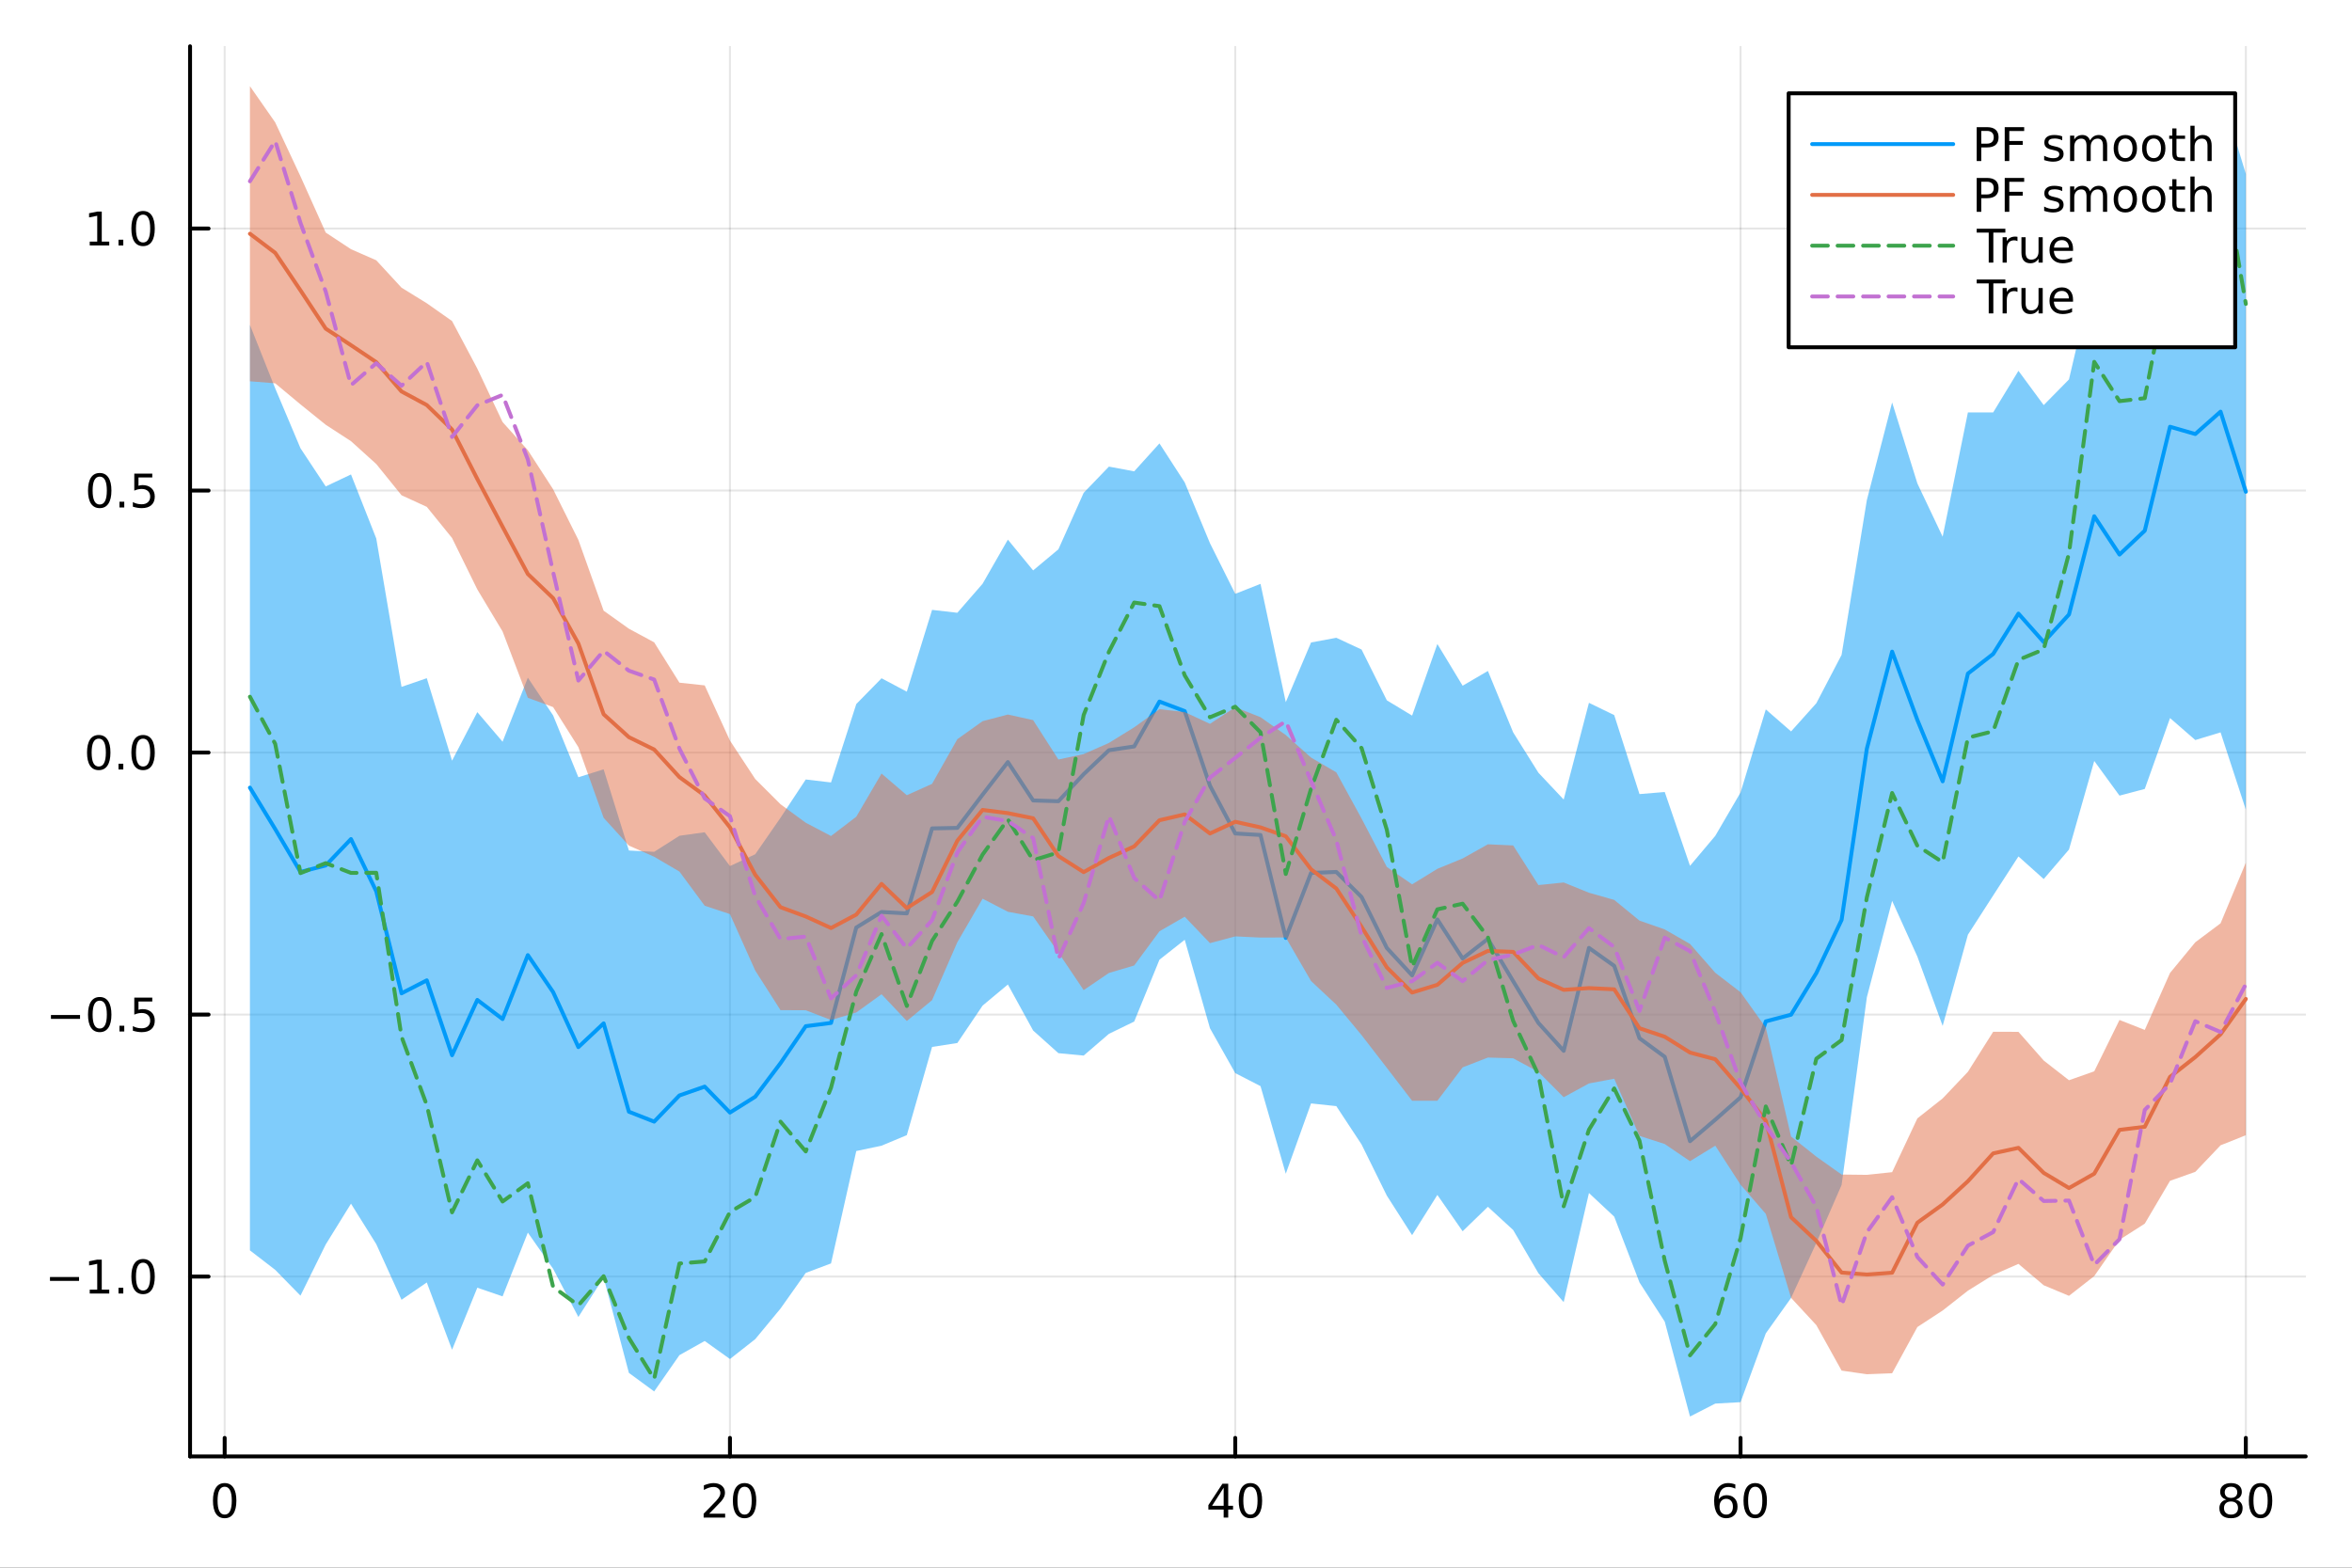 <?xml version="1.0" encoding="utf-8"?>
<svg xmlns="http://www.w3.org/2000/svg" xmlns:xlink="http://www.w3.org/1999/xlink" width="600" height="400" viewBox="0 0 2400 1600">
<rect x="0" y="0" width="2400" height="1600" fill="#333333" stroke="none"/>
<defs>
  <clipPath id="clip590">
    <rect x="0" y="0" width="2400" height="1600"/>
  </clipPath>
</defs>
<path clip-path="url(#clip590)" d="M0 1600 L2400 1600 L2400 0 L0 0  Z" fill="#ffffff" fill-rule="evenodd" fill-opacity="1"/>
<defs>
  <clipPath id="clip591">
    <rect x="480" y="0" width="1681" height="1600"/>
  </clipPath>
</defs>
<path clip-path="url(#clip590)" d="M193.936 1486.45 L2352.76 1486.45 L2352.76 47.244 L193.936 47.244  Z" fill="#ffffff" fill-rule="evenodd" fill-opacity="1"/>
<defs>
  <clipPath id="clip592">
    <rect x="193" y="47" width="2160" height="1440"/>
  </clipPath>
</defs>
<polyline clip-path="url(#clip592)" style="stroke:#000000; stroke-linecap:round; stroke-linejoin:round; stroke-width:2; stroke-opacity:0.1; fill:none" points="229.255,1486.45 229.255,47.244 "/>
<polyline clip-path="url(#clip592)" style="stroke:#000000; stroke-linecap:round; stroke-linejoin:round; stroke-width:2; stroke-opacity:0.1; fill:none" points="744.855,1486.45 744.855,47.244 "/>
<polyline clip-path="url(#clip592)" style="stroke:#000000; stroke-linecap:round; stroke-linejoin:round; stroke-width:2; stroke-opacity:0.1; fill:none" points="1260.46,1486.45 1260.46,47.244 "/>
<polyline clip-path="url(#clip592)" style="stroke:#000000; stroke-linecap:round; stroke-linejoin:round; stroke-width:2; stroke-opacity:0.1; fill:none" points="1776.06,1486.45 1776.06,47.244 "/>
<polyline clip-path="url(#clip592)" style="stroke:#000000; stroke-linecap:round; stroke-linejoin:round; stroke-width:2; stroke-opacity:0.1; fill:none" points="2291.66,1486.45 2291.66,47.244 "/>
<polyline clip-path="url(#clip592)" style="stroke:#000000; stroke-linecap:round; stroke-linejoin:round; stroke-width:2; stroke-opacity:0.1; fill:none" points="193.936,1302.89 2352.76,1302.89 "/>
<polyline clip-path="url(#clip592)" style="stroke:#000000; stroke-linecap:round; stroke-linejoin:round; stroke-width:2; stroke-opacity:0.1; fill:none" points="193.936,1035.48 2352.76,1035.48 "/>
<polyline clip-path="url(#clip592)" style="stroke:#000000; stroke-linecap:round; stroke-linejoin:round; stroke-width:2; stroke-opacity:0.1; fill:none" points="193.936,768.068 2352.76,768.068 "/>
<polyline clip-path="url(#clip592)" style="stroke:#000000; stroke-linecap:round; stroke-linejoin:round; stroke-width:2; stroke-opacity:0.1; fill:none" points="193.936,500.657 2352.76,500.657 "/>
<polyline clip-path="url(#clip592)" style="stroke:#000000; stroke-linecap:round; stroke-linejoin:round; stroke-width:2; stroke-opacity:0.1; fill:none" points="193.936,233.246 2352.76,233.246 "/>
<polyline clip-path="url(#clip590)" style="stroke:#000000; stroke-linecap:round; stroke-linejoin:round; stroke-width:4; stroke-opacity:1; fill:none" points="193.936,1486.45 2352.76,1486.45 "/>
<polyline clip-path="url(#clip590)" style="stroke:#000000; stroke-linecap:round; stroke-linejoin:round; stroke-width:4; stroke-opacity:1; fill:none" points="229.255,1486.45 229.255,1467.55 "/>
<polyline clip-path="url(#clip590)" style="stroke:#000000; stroke-linecap:round; stroke-linejoin:round; stroke-width:4; stroke-opacity:1; fill:none" points="744.855,1486.45 744.855,1467.55 "/>
<polyline clip-path="url(#clip590)" style="stroke:#000000; stroke-linecap:round; stroke-linejoin:round; stroke-width:4; stroke-opacity:1; fill:none" points="1260.46,1486.45 1260.46,1467.55 "/>
<polyline clip-path="url(#clip590)" style="stroke:#000000; stroke-linecap:round; stroke-linejoin:round; stroke-width:4; stroke-opacity:1; fill:none" points="1776.06,1486.45 1776.06,1467.55 "/>
<polyline clip-path="url(#clip590)" style="stroke:#000000; stroke-linecap:round; stroke-linejoin:round; stroke-width:4; stroke-opacity:1; fill:none" points="2291.66,1486.45 2291.66,1467.55 "/>
<path clip-path="url(#clip590)" d="M229.255 1517.37 Q225.644 1517.37 223.815 1520.93 Q222.009 1524.47 222.009 1531.6 Q222.009 1538.71 223.815 1542.27 Q225.644 1545.82 229.255 1545.82 Q232.889 1545.82 234.694 1542.27 Q236.523 1538.71 236.523 1531.6 Q236.523 1524.47 234.694 1520.93 Q232.889 1517.37 229.255 1517.37 M229.255 1513.66 Q235.065 1513.66 238.12 1518.27 Q241.199 1522.85 241.199 1531.6 Q241.199 1540.33 238.12 1544.94 Q235.065 1549.52 229.255 1549.52 Q223.444 1549.52 220.366 1544.94 Q217.31 1540.33 217.31 1531.6 Q217.31 1522.85 220.366 1518.27 Q223.444 1513.66 229.255 1513.66 Z" fill="#000000" fill-rule="nonzero" fill-opacity="1" /><path clip-path="url(#clip590)" d="M723.629 1544.91 L739.948 1544.91 L739.948 1548.85 L718.004 1548.85 L718.004 1544.91 Q720.666 1542.16 725.249 1537.53 Q729.855 1532.88 731.036 1531.53 Q733.281 1529.01 734.161 1527.27 Q735.064 1525.51 735.064 1523.82 Q735.064 1521.07 733.119 1519.33 Q731.198 1517.6 728.096 1517.6 Q725.897 1517.6 723.443 1518.36 Q721.013 1519.13 718.235 1520.68 L718.235 1515.95 Q721.059 1514.82 723.513 1514.24 Q725.967 1513.66 728.004 1513.66 Q733.374 1513.66 736.568 1516.35 Q739.763 1519.03 739.763 1523.52 Q739.763 1525.65 738.953 1527.57 Q738.166 1529.47 736.059 1532.07 Q735.48 1532.74 732.379 1535.95 Q729.277 1539.15 723.629 1544.91 Z" fill="#000000" fill-rule="nonzero" fill-opacity="1" /><path clip-path="url(#clip590)" d="M759.763 1517.37 Q756.152 1517.37 754.323 1520.93 Q752.517 1524.47 752.517 1531.6 Q752.517 1538.71 754.323 1542.27 Q756.152 1545.82 759.763 1545.82 Q763.397 1545.82 765.202 1542.27 Q767.031 1538.71 767.031 1531.6 Q767.031 1524.47 765.202 1520.93 Q763.397 1517.37 759.763 1517.37 M759.763 1513.66 Q765.573 1513.66 768.628 1518.27 Q771.707 1522.85 771.707 1531.6 Q771.707 1540.33 768.628 1544.94 Q765.573 1549.52 759.763 1549.52 Q753.952 1549.52 750.874 1544.94 Q747.818 1540.33 747.818 1531.6 Q747.818 1522.85 750.874 1518.27 Q753.952 1513.66 759.763 1513.66 Z" fill="#000000" fill-rule="nonzero" fill-opacity="1" /><path clip-path="url(#clip590)" d="M1248.63 1518.36 L1236.82 1536.81 L1248.63 1536.81 L1248.63 1518.36 M1247.4 1514.29 L1253.28 1514.29 L1253.28 1536.81 L1258.21 1536.81 L1258.21 1540.7 L1253.28 1540.7 L1253.28 1548.85 L1248.63 1548.85 L1248.63 1540.7 L1233.03 1540.7 L1233.03 1536.19 L1247.4 1514.29 Z" fill="#000000" fill-rule="nonzero" fill-opacity="1" /><path clip-path="url(#clip590)" d="M1275.94 1517.37 Q1272.33 1517.37 1270.5 1520.93 Q1268.7 1524.47 1268.7 1531.6 Q1268.7 1538.71 1270.5 1542.27 Q1272.33 1545.82 1275.94 1545.82 Q1279.58 1545.82 1281.38 1542.27 Q1283.21 1538.71 1283.21 1531.6 Q1283.21 1524.47 1281.38 1520.93 Q1279.58 1517.37 1275.94 1517.37 M1275.94 1513.66 Q1281.75 1513.66 1284.81 1518.27 Q1287.89 1522.85 1287.89 1531.6 Q1287.89 1540.33 1284.81 1544.94 Q1281.75 1549.52 1275.94 1549.52 Q1270.13 1549.52 1267.05 1544.94 Q1264 1540.33 1264 1531.6 Q1264 1522.85 1267.05 1518.27 Q1270.13 1513.66 1275.94 1513.66 Z" fill="#000000" fill-rule="nonzero" fill-opacity="1" /><path clip-path="url(#clip590)" d="M1761.46 1529.7 Q1758.31 1529.7 1756.46 1531.86 Q1754.63 1534.01 1754.63 1537.76 Q1754.63 1541.49 1756.46 1543.66 Q1758.31 1545.82 1761.46 1545.82 Q1764.61 1545.82 1766.44 1543.66 Q1768.29 1541.49 1768.29 1537.76 Q1768.29 1534.01 1766.44 1531.86 Q1764.61 1529.7 1761.46 1529.7 M1770.74 1515.05 L1770.74 1519.31 Q1768.98 1518.48 1767.18 1518.04 Q1765.4 1517.6 1763.64 1517.6 Q1759.01 1517.6 1756.55 1520.72 Q1754.12 1523.85 1753.78 1530.17 Q1755.14 1528.15 1757.2 1527.09 Q1759.26 1526 1761.74 1526 Q1766.95 1526 1769.96 1529.17 Q1772.99 1532.32 1772.99 1537.76 Q1772.99 1543.08 1769.84 1546.3 Q1766.69 1549.52 1761.46 1549.52 Q1755.47 1549.52 1752.3 1544.94 Q1749.12 1540.33 1749.12 1531.6 Q1749.12 1523.41 1753.01 1518.55 Q1756.9 1513.66 1763.45 1513.66 Q1765.21 1513.66 1766.99 1514.01 Q1768.8 1514.36 1770.74 1515.05 Z" fill="#000000" fill-rule="nonzero" fill-opacity="1" /><path clip-path="url(#clip590)" d="M1791.04 1517.37 Q1787.43 1517.37 1785.61 1520.93 Q1783.8 1524.47 1783.8 1531.6 Q1783.8 1538.71 1785.61 1542.27 Q1787.43 1545.82 1791.04 1545.82 Q1794.68 1545.82 1796.48 1542.27 Q1798.31 1538.71 1798.31 1531.6 Q1798.31 1524.47 1796.48 1520.93 Q1794.68 1517.37 1791.04 1517.37 M1791.04 1513.66 Q1796.86 1513.66 1799.91 1518.27 Q1802.99 1522.85 1802.99 1531.6 Q1802.99 1540.33 1799.91 1544.94 Q1796.86 1549.52 1791.04 1549.52 Q1785.23 1549.52 1782.16 1544.94 Q1779.1 1540.33 1779.1 1531.6 Q1779.1 1522.85 1782.16 1518.27 Q1785.23 1513.66 1791.04 1513.66 Z" fill="#000000" fill-rule="nonzero" fill-opacity="1" /><path clip-path="url(#clip590)" d="M2276.53 1532.44 Q2273.2 1532.44 2271.28 1534.22 Q2269.38 1536 2269.38 1539.13 Q2269.38 1542.25 2271.28 1544.03 Q2273.2 1545.82 2276.53 1545.82 Q2279.86 1545.82 2281.78 1544.03 Q2283.71 1542.23 2283.71 1539.13 Q2283.71 1536 2281.78 1534.22 Q2279.89 1532.44 2276.53 1532.44 M2271.85 1530.45 Q2268.84 1529.7 2267.16 1527.64 Q2265.49 1525.58 2265.49 1522.62 Q2265.49 1518.48 2268.43 1516.07 Q2271.39 1513.66 2276.53 1513.66 Q2281.69 1513.66 2284.63 1516.07 Q2287.57 1518.48 2287.57 1522.62 Q2287.57 1525.58 2285.88 1527.64 Q2284.22 1529.7 2281.23 1530.45 Q2284.61 1531.23 2286.48 1533.52 Q2288.38 1535.82 2288.38 1539.13 Q2288.38 1544.15 2285.3 1546.83 Q2282.25 1549.52 2276.53 1549.52 Q2270.81 1549.52 2267.73 1546.83 Q2264.68 1544.15 2264.68 1539.13 Q2264.68 1535.82 2266.58 1533.52 Q2268.47 1531.23 2271.85 1530.45 M2270.14 1523.06 Q2270.14 1525.75 2271.81 1527.25 Q2273.5 1528.76 2276.53 1528.76 Q2279.54 1528.76 2281.23 1527.25 Q2282.94 1525.75 2282.94 1523.06 Q2282.94 1520.38 2281.23 1518.87 Q2279.54 1517.37 2276.53 1517.37 Q2273.5 1517.37 2271.81 1518.87 Q2270.14 1520.38 2270.14 1523.06 Z" fill="#000000" fill-rule="nonzero" fill-opacity="1" /><path clip-path="url(#clip590)" d="M2306.69 1517.37 Q2303.08 1517.37 2301.25 1520.93 Q2299.45 1524.47 2299.45 1531.6 Q2299.45 1538.71 2301.25 1542.27 Q2303.08 1545.82 2306.69 1545.82 Q2310.33 1545.82 2312.13 1542.27 Q2313.96 1538.71 2313.96 1531.6 Q2313.96 1524.47 2312.13 1520.93 Q2310.33 1517.37 2306.69 1517.37 M2306.69 1513.66 Q2312.5 1513.66 2315.56 1518.27 Q2318.64 1522.85 2318.64 1531.6 Q2318.64 1540.33 2315.56 1544.94 Q2312.5 1549.52 2306.69 1549.52 Q2300.88 1549.52 2297.8 1544.94 Q2294.75 1540.33 2294.75 1531.6 Q2294.75 1522.85 2297.8 1518.27 Q2300.88 1513.66 2306.69 1513.66 Z" fill="#000000" fill-rule="nonzero" fill-opacity="1" /><polyline clip-path="url(#clip590)" style="stroke:#000000; stroke-linecap:round; stroke-linejoin:round; stroke-width:4; stroke-opacity:1; fill:none" points="193.936,1486.45 193.936,47.244 "/>
<polyline clip-path="url(#clip590)" style="stroke:#000000; stroke-linecap:round; stroke-linejoin:round; stroke-width:4; stroke-opacity:1; fill:none" points="193.936,1302.89 212.834,1302.89 "/>
<polyline clip-path="url(#clip590)" style="stroke:#000000; stroke-linecap:round; stroke-linejoin:round; stroke-width:4; stroke-opacity:1; fill:none" points="193.936,1035.48 212.834,1035.48 "/>
<polyline clip-path="url(#clip590)" style="stroke:#000000; stroke-linecap:round; stroke-linejoin:round; stroke-width:4; stroke-opacity:1; fill:none" points="193.936,768.068 212.834,768.068 "/>
<polyline clip-path="url(#clip590)" style="stroke:#000000; stroke-linecap:round; stroke-linejoin:round; stroke-width:4; stroke-opacity:1; fill:none" points="193.936,500.657 212.834,500.657 "/>
<polyline clip-path="url(#clip590)" style="stroke:#000000; stroke-linecap:round; stroke-linejoin:round; stroke-width:4; stroke-opacity:1; fill:none" points="193.936,233.246 212.834,233.246 "/>
<path clip-path="url(#clip590)" d="M50.992 1303.34 L80.668 1303.34 L80.668 1307.28 L50.992 1307.28 L50.992 1303.34 Z" fill="#000000" fill-rule="nonzero" fill-opacity="1" /><path clip-path="url(#clip590)" d="M91.571 1316.23 L99.21 1316.23 L99.21 1289.87 L90.899 1291.54 L90.899 1287.28 L99.163 1285.61 L103.839 1285.61 L103.839 1316.23 L111.478 1316.23 L111.478 1320.17 L91.571 1320.17 L91.571 1316.23 Z" fill="#000000" fill-rule="nonzero" fill-opacity="1" /><path clip-path="url(#clip590)" d="M120.922 1314.29 L125.807 1314.29 L125.807 1320.17 L120.922 1320.17 L120.922 1314.29 Z" fill="#000000" fill-rule="nonzero" fill-opacity="1" /><path clip-path="url(#clip590)" d="M145.992 1288.69 Q142.381 1288.69 140.552 1292.25 Q138.746 1295.79 138.746 1302.92 Q138.746 1310.03 140.552 1313.6 Q142.381 1317.14 145.992 1317.14 Q149.626 1317.14 151.431 1313.6 Q153.26 1310.03 153.26 1302.92 Q153.26 1295.79 151.431 1292.25 Q149.626 1288.69 145.992 1288.69 M145.992 1284.98 Q151.802 1284.98 154.857 1289.59 Q157.936 1294.17 157.936 1302.92 Q157.936 1311.65 154.857 1316.26 Q151.802 1320.84 145.992 1320.84 Q140.181 1320.84 137.103 1316.26 Q134.047 1311.65 134.047 1302.92 Q134.047 1294.17 137.103 1289.59 Q140.181 1284.98 145.992 1284.98 Z" fill="#000000" fill-rule="nonzero" fill-opacity="1" /><path clip-path="url(#clip590)" d="M51.987 1035.93 L81.663 1035.93 L81.663 1039.87 L51.987 1039.87 L51.987 1035.93 Z" fill="#000000" fill-rule="nonzero" fill-opacity="1" /><path clip-path="url(#clip590)" d="M101.756 1021.28 Q98.145 1021.28 96.316 1024.84 Q94.51 1028.38 94.51 1035.51 Q94.51 1042.62 96.316 1046.18 Q98.145 1049.73 101.756 1049.73 Q105.39 1049.73 107.196 1046.18 Q109.024 1042.62 109.024 1035.51 Q109.024 1028.38 107.196 1024.84 Q105.39 1021.28 101.756 1021.28 M101.756 1017.57 Q107.566 1017.57 110.621 1022.18 Q113.7 1026.76 113.7 1035.51 Q113.7 1044.24 110.621 1048.85 Q107.566 1053.43 101.756 1053.43 Q95.946 1053.43 92.867 1048.85 Q89.811 1044.24 89.811 1035.51 Q89.811 1026.76 92.867 1022.18 Q95.946 1017.57 101.756 1017.57 Z" fill="#000000" fill-rule="nonzero" fill-opacity="1" /><path clip-path="url(#clip590)" d="M121.918 1046.88 L126.802 1046.88 L126.802 1052.76 L121.918 1052.76 L121.918 1046.88 Z" fill="#000000" fill-rule="nonzero" fill-opacity="1" /><path clip-path="url(#clip590)" d="M137.033 1018.2 L155.39 1018.2 L155.39 1022.13 L141.316 1022.13 L141.316 1030.61 Q142.334 1030.26 143.353 1030.1 Q144.371 1029.91 145.39 1029.91 Q151.177 1029.91 154.556 1033.08 Q157.936 1036.25 157.936 1041.67 Q157.936 1047.25 154.464 1050.35 Q150.992 1053.43 144.672 1053.43 Q142.496 1053.43 140.228 1053.06 Q137.982 1052.69 135.575 1051.95 L135.575 1047.25 Q137.658 1048.38 139.881 1048.94 Q142.103 1049.49 144.58 1049.49 Q148.584 1049.49 150.922 1047.39 Q153.26 1045.28 153.26 1041.67 Q153.26 1038.06 150.922 1035.95 Q148.584 1033.85 144.58 1033.85 Q142.705 1033.85 140.83 1034.26 Q138.978 1034.68 137.033 1035.56 L137.033 1018.2 Z" fill="#000000" fill-rule="nonzero" fill-opacity="1" /><path clip-path="url(#clip590)" d="M100.76 753.867 Q97.149 753.867 95.321 757.431 Q93.515 760.973 93.515 768.103 Q93.515 775.209 95.321 778.774 Q97.149 782.315 100.76 782.315 Q104.395 782.315 106.2 778.774 Q108.029 775.209 108.029 768.103 Q108.029 760.973 106.2 757.431 Q104.395 753.867 100.76 753.867 M100.76 750.163 Q106.571 750.163 109.626 754.769 Q112.705 759.353 112.705 768.103 Q112.705 776.829 109.626 781.436 Q106.571 786.019 100.76 786.019 Q94.95 786.019 91.871 781.436 Q88.816 776.829 88.816 768.103 Q88.816 759.353 91.871 754.769 Q94.95 750.163 100.76 750.163 Z" fill="#000000" fill-rule="nonzero" fill-opacity="1" /><path clip-path="url(#clip590)" d="M120.922 779.468 L125.807 779.468 L125.807 785.348 L120.922 785.348 L120.922 779.468 Z" fill="#000000" fill-rule="nonzero" fill-opacity="1" /><path clip-path="url(#clip590)" d="M145.992 753.867 Q142.381 753.867 140.552 757.431 Q138.746 760.973 138.746 768.103 Q138.746 775.209 140.552 778.774 Q142.381 782.315 145.992 782.315 Q149.626 782.315 151.431 778.774 Q153.26 775.209 153.26 768.103 Q153.26 760.973 151.431 757.431 Q149.626 753.867 145.992 753.867 M145.992 750.163 Q151.802 750.163 154.857 754.769 Q157.936 759.353 157.936 768.103 Q157.936 776.829 154.857 781.436 Q151.802 786.019 145.992 786.019 Q140.181 786.019 137.103 781.436 Q134.047 776.829 134.047 768.103 Q134.047 759.353 137.103 754.769 Q140.181 750.163 145.992 750.163 Z" fill="#000000" fill-rule="nonzero" fill-opacity="1" /><path clip-path="url(#clip590)" d="M101.756 486.456 Q98.145 486.456 96.316 490.02 Q94.51 493.562 94.51 500.692 Q94.51 507.798 96.316 511.363 Q98.145 514.905 101.756 514.905 Q105.39 514.905 107.196 511.363 Q109.024 507.798 109.024 500.692 Q109.024 493.562 107.196 490.02 Q105.39 486.456 101.756 486.456 M101.756 482.752 Q107.566 482.752 110.621 487.358 Q113.7 491.942 113.7 500.692 Q113.7 509.418 110.621 514.025 Q107.566 518.608 101.756 518.608 Q95.946 518.608 92.867 514.025 Q89.811 509.418 89.811 500.692 Q89.811 491.942 92.867 487.358 Q95.946 482.752 101.756 482.752 Z" fill="#000000" fill-rule="nonzero" fill-opacity="1" /><path clip-path="url(#clip590)" d="M121.918 512.057 L126.802 512.057 L126.802 517.937 L121.918 517.937 L121.918 512.057 Z" fill="#000000" fill-rule="nonzero" fill-opacity="1" /><path clip-path="url(#clip590)" d="M137.033 483.377 L155.39 483.377 L155.39 487.312 L141.316 487.312 L141.316 495.784 Q142.334 495.437 143.353 495.275 Q144.371 495.09 145.39 495.09 Q151.177 495.09 154.556 498.261 Q157.936 501.432 157.936 506.849 Q157.936 512.428 154.464 515.53 Q150.992 518.608 144.672 518.608 Q142.496 518.608 140.228 518.238 Q137.982 517.867 135.575 517.127 L135.575 512.428 Q137.658 513.562 139.881 514.118 Q142.103 514.673 144.58 514.673 Q148.584 514.673 150.922 512.567 Q153.26 510.46 153.26 506.849 Q153.26 503.238 150.922 501.131 Q148.584 499.025 144.58 499.025 Q142.705 499.025 140.83 499.442 Q138.978 499.858 137.033 500.738 L137.033 483.377 Z" fill="#000000" fill-rule="nonzero" fill-opacity="1" /><path clip-path="url(#clip590)" d="M91.571 246.591 L99.21 246.591 L99.21 220.225 L90.899 221.892 L90.899 217.633 L99.163 215.966 L103.839 215.966 L103.839 246.591 L111.478 246.591 L111.478 250.526 L91.571 250.526 L91.571 246.591 Z" fill="#000000" fill-rule="nonzero" fill-opacity="1" /><path clip-path="url(#clip590)" d="M120.922 244.646 L125.807 244.646 L125.807 250.526 L120.922 250.526 L120.922 244.646 Z" fill="#000000" fill-rule="nonzero" fill-opacity="1" /><path clip-path="url(#clip590)" d="M145.992 219.045 Q142.381 219.045 140.552 222.609 Q138.746 226.151 138.746 233.281 Q138.746 240.387 140.552 243.952 Q142.381 247.494 145.992 247.494 Q149.626 247.494 151.431 243.952 Q153.26 240.387 153.26 233.281 Q153.26 226.151 151.431 222.609 Q149.626 219.045 145.992 219.045 M145.992 215.341 Q151.802 215.341 154.857 219.947 Q157.936 224.531 157.936 233.281 Q157.936 242.008 154.857 246.614 Q151.802 251.197 145.992 251.197 Q140.181 251.197 137.103 246.614 Q134.047 242.008 134.047 233.281 Q134.047 224.531 137.103 219.947 Q140.181 215.341 145.992 215.341 Z" fill="#000000" fill-rule="nonzero" fill-opacity="1" /><path clip-path="url(#clip592)" d="M255.035 1276.15 L280.815 1296 L306.595 1322.36 L332.375 1270.13 L358.155 1228.47 L383.935 1269.77 L409.715 1326.57 L435.495 1308.89 L461.275 1377.57 L487.055 1314.26 L512.835 1323.09 L538.615 1258.01 L564.395 1294.93 L590.175 1344.14 L615.955 1303.78 L641.735 1401.2 L667.515 1420.11 L693.295 1383.07 L719.075 1368.62 L744.855 1387.04 L770.635 1366.76 L796.415 1335.57 L822.195 1299.14 L847.975 1289.45 L873.755 1174.76 L899.535 1169.3 L925.316 1158.53 L951.096 1068.51 L976.876 1064.51 L1002.66 1026.31 L1028.44 1004.79 L1054.22 1051.75 L1080 1074.88 L1105.78 1077.33 L1131.56 1055.14 L1157.34 1042.61 L1183.12 979.484 L1208.9 959.14 L1234.68 1049.48 L1260.46 1095.25 L1286.24 1108.5 L1312.02 1197.92 L1337.8 1126.16 L1363.58 1128.92 L1389.36 1168.04 L1415.14 1220.28 L1440.92 1260.59 L1466.7 1219.56 L1492.48 1256.64 L1518.26 1231.67 L1544.04 1255.34 L1569.82 1299.47 L1595.6 1328.96 L1621.38 1217.6 L1647.16 1241.73 L1672.94 1308.85 L1698.72 1348.87 L1724.5 1445.72 L1750.28 1432.51 L1776.06 1431.07 L1801.84 1360.82 L1827.62 1324.71 L1853.4 1268.55 L1879.18 1209.4 L1904.96 1017.8 L1930.74 919.398 L1956.52 976.356 L1982.3 1047.05 L2008.08 953.956 L2033.86 913.916 L2059.64 874.073 L2085.42 897.166 L2111.2 867.066 L2136.98 776.618 L2162.76 812.038 L2188.54 805.196 L2214.32 732.864 L2240.1 755.284 L2265.88 747.465 L2291.66 826.337 L2291.66 177.458 L2265.88 92.834 L2240.1 130.655 L2214.32 138.247 L2188.54 278.055 L2162.76 319.932 L2136.98 277.18 L2111.2 387.246 L2085.42 413.454 L2059.64 378.46 L2033.86 420.904 L2008.08 420.937 L1982.3 547.793 L1956.52 493.422 L1930.74 410.726 L1904.96 510.346 L1879.18 668.339 L1853.4 717.728 L1827.62 746.5 L1801.84 724.017 L1776.06 808.868 L1750.28 853.081 L1724.5 883.676 L1698.72 808.33 L1672.94 810.458 L1647.16 729.835 L1621.38 717.308 L1595.6 816.016 L1569.82 788.658 L1544.04 747.488 L1518.26 684.786 L1492.48 699.865 L1466.7 657.263 L1440.92 730.342 L1415.14 714.763 L1389.36 662.933 L1363.58 650.93 L1337.8 655.732 L1312.02 716.637 L1286.24 595.903 L1260.46 606.073 L1234.68 554.433 L1208.9 492.392 L1183.12 452.543 L1157.34 481.049 L1131.56 476.233 L1105.78 502.984 L1080 560.627 L1054.22 582.166 L1028.44 550.751 L1002.66 595.751 L976.876 625.4 L951.096 622.446 L925.316 705.922 L899.535 692.256 L873.755 718.566 L847.975 798.577 L822.195 795.55 L796.415 834.643 L770.635 871.868 L744.855 883.915 L719.075 849.395 L693.295 852.992 L667.515 869.386 L641.735 868.04 L615.955 785.167 L590.175 793.265 L564.395 730.133 L538.615 691.632 L512.835 757.021 L487.055 726.806 L461.275 776.362 L435.495 692.19 L409.715 701.03 L383.935 549.586 L358.155 484.232 L332.375 496.451 L306.595 457.473 L280.815 396.347 L255.035 331.59  Z" fill="#009af9" fill-rule="evenodd" fill-opacity="0.5"/>
<polyline clip-path="url(#clip592)" style="stroke:#009af9; stroke-linecap:round; stroke-linejoin:round; stroke-width:4; stroke-opacity:1; fill:none" points="255.035,803.867 280.815,846.172 306.595,889.916 332.375,883.289 358.155,856.35 383.935,909.68 409.715,1013.8 435.495,1000.54 461.275,1076.97 487.055,1020.53 512.835,1040.06 538.615,974.82 564.395,1012.53 590.175,1068.7 615.955,1044.47 641.735,1134.62 667.515,1144.75 693.295,1118.03 719.075,1109.01 744.855,1135.48 770.635,1119.32 796.415,1085.1 822.195,1047.35 847.975,1044.02 873.755,946.664 899.535,930.777 925.316,932.226 951.096,845.479 976.876,844.956 1002.66,811.032 1028.44,777.772 1054.22,816.958 1080,817.753 1105.78,790.157 1131.56,765.686 1157.34,761.827 1183.12,716.013 1208.9,725.766 1234.68,801.958 1260.46,850.659 1286.24,852.203 1312.02,957.281 1337.8,890.947 1363.58,889.923 1389.36,915.487 1415.14,967.523 1440.92,995.465 1466.7,938.409 1492.48,978.254 1518.26,958.228 1544.04,1001.41 1569.82,1044.06 1595.6,1072.49 1621.38,967.453 1647.16,985.782 1672.94,1059.65 1698.72,1078.6 1724.5,1164.7 1750.28,1142.8 1776.06,1119.97 1801.84,1042.42 1827.62,1035.6 1853.4,993.138 1879.18,938.872 1904.96,764.072 1930.74,665.062 1956.52,734.889 1982.3,797.422 2008.08,687.447 2033.86,667.41 2059.64,626.266 2085.42,655.31 2111.2,627.156 2136.98,526.899 2162.76,565.985 2188.54,541.626 2214.32,435.555 2240.1,442.97 2265.88,420.15 2291.66,501.898 "/>
<path clip-path="url(#clip592)" d="M255.035 389.153 L280.815 391.224 L306.595 412.714 L332.375 433.517 L358.155 450.273 L383.935 473.581 L409.715 505.47 L435.495 517.293 L461.275 549.092 L487.055 601.556 L512.835 644.481 L538.615 712.198 L564.395 721.658 L590.175 762.537 L615.955 834.677 L641.735 863.033 L667.515 874.411 L693.295 889.532 L719.075 924.391 L744.855 932.949 L770.635 990.543 L796.415 1030.95 L822.195 1031.08 L847.975 1041.04 L873.755 1033.36 L899.535 1014.72 L925.316 1042.05 L951.096 1020.76 L976.876 961.647 L1002.66 917.213 L1028.44 930.559 L1054.22 935.305 L1080 972.193 L1105.78 1010.54 L1131.56 993.02 L1157.34 985.379 L1183.12 950.484 L1208.9 935.604 L1234.68 962.575 L1260.46 955.682 L1286.24 956.894 L1312.02 956.786 L1337.8 1001.25 L1363.58 1025.35 L1389.36 1056.46 L1415.14 1089.85 L1440.92 1123.45 L1466.7 1123.46 L1492.48 1089.36 L1518.26 1079.35 L1544.04 1080.1 L1569.82 1093.98 L1595.6 1119.84 L1621.38 1105.78 L1647.16 1100.96 L1672.94 1159.27 L1698.72 1167.61 L1724.5 1185.12 L1750.28 1169.3 L1776.06 1209.07 L1801.84 1238.9 L1827.62 1324.59 L1853.4 1352.44 L1879.18 1398.85 L1904.96 1402.56 L1930.74 1401.56 L1956.52 1354.36 L1982.3 1337.52 L2008.08 1317.28 L2033.86 1301.24 L2059.64 1289.92 L2085.42 1311.75 L2111.2 1322.54 L2136.98 1302.41 L2162.76 1265.35 L2188.54 1248.86 L2214.32 1205.15 L2240.1 1196.02 L2265.88 1168.91 L2291.66 1158.62 L2291.66 880.47 L2265.88 942.356 L2240.1 961.695 L2214.32 992.987 L2188.54 1051.15 L2162.76 1040.99 L2136.98 1093.4 L2111.2 1102.5 L2085.42 1082.39 L2059.64 1053.11 L2033.86 1053.03 L2008.08 1093.87 L1982.3 1121.06 L1956.52 1141.41 L1930.74 1196.33 L1904.96 1199.06 L1879.18 1198.76 L1853.4 1180.47 L1827.62 1159.93 L1801.84 1048.8 L1776.06 1012.67 L1750.28 992.819 L1724.5 963.391 L1698.72 948.596 L1672.94 939.587 L1647.16 918.462 L1621.38 911.142 L1595.6 900.67 L1569.82 903.318 L1544.04 862.87 L1518.26 861.709 L1492.48 876.161 L1466.7 886.74 L1440.92 902.58 L1415.14 884.818 L1389.36 835.428 L1363.58 788.267 L1337.8 773.189 L1312.02 750.194 L1286.24 731.981 L1260.46 721.767 L1234.68 738.747 L1208.9 726.791 L1183.12 723.795 L1157.34 742.302 L1131.56 758.239 L1105.78 769.626 L1080 775.164 L1054.22 734.966 L1028.44 729.264 L1002.66 736.046 L976.876 754.43 L951.096 799.979 L925.316 811.609 L899.535 789.5 L873.755 833.553 L847.975 853.246 L822.195 839.686 L796.415 820.788 L770.635 795.034 L744.855 755.877 L719.075 699.529 L693.295 696.743 L667.515 655.573 L641.735 641.667 L615.955 623.289 L590.175 551.036 L564.395 499.331 L538.615 459.485 L512.835 430.751 L487.055 376.212 L461.275 327.652 L435.495 309.511 L409.715 293.597 L383.935 265.66 L358.155 254.349 L332.375 237.345 L306.595 179.955 L280.815 124.921 L255.035 87.976  Z" fill="#e26f46" fill-rule="evenodd" fill-opacity="0.5"/>
<polyline clip-path="url(#clip592)" style="stroke:#e26f46; stroke-linecap:round; stroke-linejoin:round; stroke-width:4; stroke-opacity:1; fill:none" points="255.035,238.565 280.815,258.073 306.595,296.335 332.375,335.431 358.155,352.311 383.935,369.62 409.715,399.534 435.495,413.402 461.275,438.372 487.055,488.884 512.835,537.616 538.615,585.841 564.395,610.495 590.175,656.787 615.955,728.983 641.735,752.35 667.515,764.992 693.295,793.137 719.075,811.96 744.855,844.413 770.635,892.788 796.415,925.87 822.195,935.384 847.975,947.145 873.755,933.458 899.535,902.111 925.316,926.831 951.096,910.368 976.876,858.038 1002.66,826.629 1028.44,829.911 1054.22,835.135 1080,873.679 1105.78,890.085 1131.56,875.629 1157.34,863.84 1183.12,837.139 1208.9,831.198 1234.68,850.661 1260.46,838.725 1286.24,844.438 1312.02,853.49 1337.8,887.22 1363.58,906.809 1389.36,945.943 1415.14,987.332 1440.92,1013.01 1466.7,1005.1 1492.48,982.76 1518.26,970.527 1544.04,971.487 1569.82,998.649 1595.6,1010.25 1621.38,1008.46 1647.16,1009.71 1672.94,1049.43 1698.72,1058.1 1724.5,1074.25 1750.28,1081.06 1776.06,1110.87 1801.84,1143.85 1827.62,1242.26 1853.4,1266.46 1879.18,1298.81 1904.96,1300.81 1930.74,1298.95 1956.52,1247.89 1982.3,1229.29 2008.08,1205.57 2033.86,1177.14 2059.64,1171.51 2085.42,1197.07 2111.2,1212.52 2136.98,1197.9 2162.76,1153.17 2188.54,1150.01 2214.32,1099.07 2240.1,1078.86 2265.88,1055.63 2291.66,1019.54 "/>
<polyline clip-path="url(#clip592)" style="stroke:#3da44d; stroke-linecap:round; stroke-linejoin:round; stroke-width:4; stroke-opacity:1; fill:none" stroke-dasharray="16, 10" points="255.035,711.094 280.815,759.182 306.595,891.119 332.375,880.935 358.155,890.895 383.935,890.761 409.715,1058.05 435.495,1127.88 461.275,1237.31 487.055,1184.25 512.835,1226.26 538.615,1207.63 564.395,1313.37 590.175,1332.29 615.955,1302.54 641.735,1365.54 667.515,1407.32 693.295,1289.55 719.075,1287.44 744.855,1236.94 770.635,1221.75 796.415,1144.73 822.195,1175.15 847.975,1110.14 873.755,1012.1 899.535,953.343 925.316,1026.71 951.096,960.339 976.876,920.304 1002.66,872.174 1028.44,836.237 1054.22,877.982 1080,869.979 1105.78,729.755 1131.56,665.201 1157.34,614.969 1183.12,618.65 1208.9,689.309 1234.68,732.061 1260.46,721.296 1286.24,747.407 1312.02,891.998 1337.8,804.938 1363.58,734.59 1389.36,763.524 1415.14,846.918 1440.92,986.892 1466.7,928.099 1492.48,922.324 1518.26,956.471 1544.04,1041.97 1569.82,1097.12 1595.6,1231.11 1621.38,1153.01 1647.16,1110.88 1672.94,1164.31 1698.72,1286.64 1724.5,1383.24 1750.28,1351.28 1776.06,1263.72 1801.84,1129.25 1827.62,1189.63 1853.4,1080.54 1879.18,1061.55 1904.96,915.886 1930.74,809.339 1956.52,863.269 1982.3,879.952 2008.08,752.861 2033.86,746.318 2059.64,673.477 2085.42,662.759 2111.2,564.735 2136.98,369.323 2162.76,409.399 2188.54,406.404 2214.32,273.992 2240.1,244.726 2265.88,160.225 2291.66,310.157 "/>
<polyline clip-path="url(#clip592)" style="stroke:#c271d2; stroke-linecap:round; stroke-linejoin:round; stroke-width:4; stroke-opacity:1; fill:none" stroke-dasharray="16, 10" points="255.035,185 280.815,143.904 306.595,227.48 332.375,297.597 358.155,393.127 383.935,370.725 409.715,393.683 435.495,369.381 461.275,445.958 487.055,413.644 512.835,403.043 538.615,468.938 564.395,583.769 590.175,694.566 615.955,664.216 641.735,684.51 667.515,693.55 693.295,764.066 719.075,814.898 744.855,833.008 770.635,914.593 796.415,958.422 822.195,955.884 847.975,1018.96 873.755,995.443 899.535,934.631 925.316,967.88 951.096,939.163 976.876,870.092 1002.66,833.58 1028.44,837.994 1054.22,855.324 1080,978.677 1105.78,921.621 1131.56,832.704 1157.34,896.073 1183.12,919.264 1208.9,838.708 1234.68,793.641 1260.46,773.486 1286.24,752.882 1312.02,736.145 1337.8,797.034 1363.58,857.549 1389.36,955.47 1415.14,1008.33 1440.92,1001.4 1466.7,982.635 1492.48,1001.41 1518.26,979.932 1544.04,974.261 1569.82,964.419 1595.6,976.968 1621.38,947.261 1647.16,966.496 1672.94,1031.83 1698.72,956.985 1724.5,970.722 1750.28,1032.8 1776.06,1104.98 1801.84,1149.09 1827.62,1186.2 1853.4,1231.52 1879.18,1332.31 1904.96,1257.62 1930.74,1221.88 1956.52,1282.87 1982.3,1311.02 2008.08,1271.33 2033.86,1257.5 2059.64,1203.25 2085.42,1225.76 2111.2,1225.32 2136.98,1290.99 2162.76,1264.72 2188.54,1132.82 2214.32,1106.19 2240.1,1042.26 2265.88,1053.3 2291.66,1004.55 "/>
<path clip-path="url(#clip590)" d="M1825.15 354.418 L2280.8 354.418 L2280.8 95.218 L1825.15 95.218  Z" fill="#ffffff" fill-rule="evenodd" fill-opacity="1"/>
<polyline clip-path="url(#clip590)" style="stroke:#000000; stroke-linecap:round; stroke-linejoin:round; stroke-width:4; stroke-opacity:1; fill:none" points="1825.15,354.418 2280.8,354.418 2280.8,95.218 1825.15,95.218 1825.15,354.418 "/>
<polyline clip-path="url(#clip590)" style="stroke:#009af9; stroke-linecap:round; stroke-linejoin:round; stroke-width:4; stroke-opacity:1; fill:none" points="1849.13,147.058 1993.05,147.058 "/>
<path clip-path="url(#clip590)" d="M2021.72 133.62 L2021.72 146.606 L2027.6 146.606 Q2030.86 146.606 2032.64 144.916 Q2034.43 143.227 2034.43 140.102 Q2034.43 137 2032.64 135.31 Q2030.86 133.62 2027.6 133.62 L2021.72 133.62 M2017.04 129.778 L2027.6 129.778 Q2033.41 129.778 2036.37 132.416 Q2039.36 135.032 2039.36 140.102 Q2039.36 145.217 2036.37 147.833 Q2033.41 150.449 2027.6 150.449 L2021.72 150.449 L2021.72 164.338 L2017.04 164.338 L2017.04 129.778 Z" fill="#000000" fill-rule="nonzero" fill-opacity="1" /><path clip-path="url(#clip590)" d="M2045.63 129.778 L2065.49 129.778 L2065.49 133.713 L2050.3 133.713 L2050.3 143.898 L2064.01 143.898 L2064.01 147.833 L2050.3 147.833 L2050.3 164.338 L2045.63 164.338 L2045.63 129.778 Z" fill="#000000" fill-rule="nonzero" fill-opacity="1" /><path clip-path="url(#clip590)" d="M2104.31 139.176 L2104.31 143.203 Q2102.5 142.277 2100.56 141.815 Q2098.61 141.352 2096.53 141.352 Q2093.36 141.352 2091.76 142.324 Q2090.19 143.296 2090.19 145.24 Q2090.19 146.722 2091.32 147.578 Q2092.46 148.412 2095.88 149.176 L2097.34 149.5 Q2101.88 150.472 2103.78 152.254 Q2105.7 154.014 2105.7 157.185 Q2105.7 160.796 2102.83 162.902 Q2099.98 165.009 2094.98 165.009 Q2092.9 165.009 2090.63 164.592 Q2088.38 164.199 2085.88 163.388 L2085.88 158.99 Q2088.24 160.217 2090.54 160.842 Q2092.83 161.444 2095.07 161.444 Q2098.08 161.444 2099.7 160.426 Q2101.32 159.384 2101.32 157.509 Q2101.32 155.773 2100.14 154.847 Q2098.99 153.921 2095.03 153.064 L2093.55 152.717 Q2089.59 151.884 2087.83 150.171 Q2086.07 148.435 2086.07 145.426 Q2086.07 141.768 2088.66 139.778 Q2091.25 137.787 2096.02 137.787 Q2098.38 137.787 2100.47 138.134 Q2102.55 138.481 2104.31 139.176 Z" fill="#000000" fill-rule="nonzero" fill-opacity="1" /><path clip-path="url(#clip590)" d="M2132.67 143.389 Q2134.26 140.518 2136.48 139.153 Q2138.71 137.787 2141.72 137.787 Q2145.77 137.787 2147.97 140.634 Q2150.17 143.458 2150.17 148.689 L2150.17 164.338 L2145.88 164.338 L2145.88 148.828 Q2145.88 145.102 2144.56 143.296 Q2143.24 141.49 2140.54 141.49 Q2137.23 141.49 2135.3 143.69 Q2133.38 145.889 2133.38 149.685 L2133.38 164.338 L2129.1 164.338 L2129.1 148.828 Q2129.1 145.078 2127.78 143.296 Q2126.46 141.49 2123.71 141.49 Q2120.44 141.49 2118.52 143.713 Q2116.6 145.912 2116.6 149.685 L2116.6 164.338 L2112.32 164.338 L2112.32 138.412 L2116.6 138.412 L2116.6 142.44 Q2118.06 140.055 2120.1 138.921 Q2122.13 137.787 2124.93 137.787 Q2127.76 137.787 2129.73 139.222 Q2131.72 140.657 2132.67 143.389 Z" fill="#000000" fill-rule="nonzero" fill-opacity="1" /><path clip-path="url(#clip590)" d="M2168.71 141.398 Q2165.28 141.398 2163.29 144.083 Q2161.3 146.745 2161.3 151.398 Q2161.3 156.051 2163.27 158.736 Q2165.26 161.398 2168.71 161.398 Q2172.11 161.398 2174.1 158.713 Q2176.09 156.027 2176.09 151.398 Q2176.09 146.791 2174.1 144.106 Q2172.11 141.398 2168.71 141.398 M2168.71 137.787 Q2174.26 137.787 2177.43 141.398 Q2180.61 145.009 2180.61 151.398 Q2180.61 157.764 2177.43 161.398 Q2174.26 165.009 2168.71 165.009 Q2163.13 165.009 2159.96 161.398 Q2156.81 157.764 2156.81 151.398 Q2156.81 145.009 2159.96 141.398 Q2163.13 137.787 2168.71 137.787 Z" fill="#000000" fill-rule="nonzero" fill-opacity="1" /><path clip-path="url(#clip590)" d="M2197.71 141.398 Q2194.29 141.398 2192.29 144.083 Q2190.3 146.745 2190.3 151.398 Q2190.3 156.051 2192.27 158.736 Q2194.26 161.398 2197.71 161.398 Q2201.11 161.398 2203.1 158.713 Q2205.1 156.027 2205.1 151.398 Q2205.1 146.791 2203.1 144.106 Q2201.11 141.398 2197.71 141.398 M2197.71 137.787 Q2203.27 137.787 2206.44 141.398 Q2209.61 145.009 2209.61 151.398 Q2209.61 157.764 2206.44 161.398 Q2203.27 165.009 2197.71 165.009 Q2192.13 165.009 2188.96 161.398 Q2185.81 157.764 2185.81 151.398 Q2185.81 145.009 2188.96 141.398 Q2192.13 137.787 2197.71 137.787 Z" fill="#000000" fill-rule="nonzero" fill-opacity="1" /><path clip-path="url(#clip590)" d="M2220.88 131.051 L2220.88 138.412 L2229.66 138.412 L2229.66 141.722 L2220.88 141.722 L2220.88 155.796 Q2220.88 158.967 2221.74 159.87 Q2222.62 160.773 2225.28 160.773 L2229.66 160.773 L2229.66 164.338 L2225.28 164.338 Q2220.35 164.338 2218.48 162.509 Q2216.6 160.657 2216.6 155.796 L2216.6 141.722 L2213.48 141.722 L2213.48 138.412 L2216.6 138.412 L2216.6 131.051 L2220.88 131.051 Z" fill="#000000" fill-rule="nonzero" fill-opacity="1" /><path clip-path="url(#clip590)" d="M2256.81 148.689 L2256.81 164.338 L2252.55 164.338 L2252.55 148.828 Q2252.55 145.148 2251.11 143.319 Q2249.68 141.49 2246.81 141.49 Q2243.36 141.49 2241.37 143.69 Q2239.38 145.889 2239.38 149.685 L2239.38 164.338 L2235.1 164.338 L2235.1 128.319 L2239.38 128.319 L2239.38 142.44 Q2240.91 140.102 2242.97 138.944 Q2245.05 137.787 2247.76 137.787 Q2252.23 137.787 2254.52 140.565 Q2256.81 143.319 2256.81 148.689 Z" fill="#000000" fill-rule="nonzero" fill-opacity="1" /><polyline clip-path="url(#clip590)" style="stroke:#e26f46; stroke-linecap:round; stroke-linejoin:round; stroke-width:4; stroke-opacity:1; fill:none" points="1849.13,198.898 1993.05,198.898 "/>
<path clip-path="url(#clip590)" d="M2021.72 185.46 L2021.72 198.446 L2027.6 198.446 Q2030.86 198.446 2032.64 196.756 Q2034.43 195.067 2034.43 191.942 Q2034.43 188.84 2032.64 187.15 Q2030.86 185.46 2027.6 185.46 L2021.72 185.46 M2017.04 181.618 L2027.6 181.618 Q2033.41 181.618 2036.37 184.256 Q2039.36 186.872 2039.36 191.942 Q2039.36 197.057 2036.37 199.673 Q2033.41 202.289 2027.6 202.289 L2021.72 202.289 L2021.72 216.178 L2017.04 216.178 L2017.04 181.618 Z" fill="#000000" fill-rule="nonzero" fill-opacity="1" /><path clip-path="url(#clip590)" d="M2045.63 181.618 L2065.49 181.618 L2065.49 185.553 L2050.3 185.553 L2050.3 195.738 L2064.01 195.738 L2064.01 199.673 L2050.3 199.673 L2050.3 216.178 L2045.63 216.178 L2045.63 181.618 Z" fill="#000000" fill-rule="nonzero" fill-opacity="1" /><path clip-path="url(#clip590)" d="M2104.31 191.016 L2104.31 195.043 Q2102.5 194.117 2100.56 193.655 Q2098.61 193.192 2096.53 193.192 Q2093.36 193.192 2091.76 194.164 Q2090.19 195.136 2090.19 197.08 Q2090.19 198.562 2091.32 199.418 Q2092.46 200.252 2095.88 201.016 L2097.34 201.34 Q2101.88 202.312 2103.78 204.094 Q2105.7 205.854 2105.7 209.025 Q2105.7 212.636 2102.83 214.742 Q2099.98 216.849 2094.98 216.849 Q2092.9 216.849 2090.63 216.432 Q2088.38 216.039 2085.88 215.228 L2085.88 210.83 Q2088.24 212.057 2090.54 212.682 Q2092.83 213.284 2095.07 213.284 Q2098.08 213.284 2099.7 212.266 Q2101.32 211.224 2101.32 209.349 Q2101.32 207.613 2100.14 206.687 Q2098.99 205.761 2095.03 204.904 L2093.55 204.557 Q2089.59 203.724 2087.83 202.011 Q2086.07 200.275 2086.07 197.266 Q2086.07 193.608 2088.66 191.618 Q2091.25 189.627 2096.02 189.627 Q2098.38 189.627 2100.47 189.974 Q2102.55 190.321 2104.31 191.016 Z" fill="#000000" fill-rule="nonzero" fill-opacity="1" /><path clip-path="url(#clip590)" d="M2132.67 195.229 Q2134.26 192.358 2136.48 190.993 Q2138.71 189.627 2141.72 189.627 Q2145.77 189.627 2147.97 192.474 Q2150.17 195.298 2150.17 200.529 L2150.17 216.178 L2145.88 216.178 L2145.88 200.668 Q2145.88 196.942 2144.56 195.136 Q2143.24 193.33 2140.54 193.33 Q2137.23 193.33 2135.3 195.53 Q2133.38 197.729 2133.38 201.525 L2133.38 216.178 L2129.1 216.178 L2129.1 200.668 Q2129.1 196.918 2127.78 195.136 Q2126.46 193.33 2123.71 193.33 Q2120.44 193.33 2118.52 195.553 Q2116.6 197.752 2116.6 201.525 L2116.6 216.178 L2112.32 216.178 L2112.32 190.252 L2116.6 190.252 L2116.6 194.28 Q2118.06 191.895 2120.1 190.761 Q2122.13 189.627 2124.93 189.627 Q2127.76 189.627 2129.73 191.062 Q2131.72 192.497 2132.67 195.229 Z" fill="#000000" fill-rule="nonzero" fill-opacity="1" /><path clip-path="url(#clip590)" d="M2168.71 193.238 Q2165.28 193.238 2163.29 195.923 Q2161.3 198.585 2161.3 203.238 Q2161.3 207.891 2163.27 210.576 Q2165.26 213.238 2168.71 213.238 Q2172.11 213.238 2174.1 210.553 Q2176.09 207.867 2176.09 203.238 Q2176.09 198.631 2174.1 195.946 Q2172.11 193.238 2168.71 193.238 M2168.71 189.627 Q2174.26 189.627 2177.43 193.238 Q2180.61 196.849 2180.61 203.238 Q2180.61 209.604 2177.43 213.238 Q2174.26 216.849 2168.71 216.849 Q2163.13 216.849 2159.96 213.238 Q2156.81 209.604 2156.81 203.238 Q2156.81 196.849 2159.96 193.238 Q2163.13 189.627 2168.71 189.627 Z" fill="#000000" fill-rule="nonzero" fill-opacity="1" /><path clip-path="url(#clip590)" d="M2197.71 193.238 Q2194.29 193.238 2192.29 195.923 Q2190.3 198.585 2190.3 203.238 Q2190.3 207.891 2192.27 210.576 Q2194.26 213.238 2197.71 213.238 Q2201.11 213.238 2203.1 210.553 Q2205.1 207.867 2205.1 203.238 Q2205.1 198.631 2203.1 195.946 Q2201.11 193.238 2197.71 193.238 M2197.71 189.627 Q2203.27 189.627 2206.44 193.238 Q2209.61 196.849 2209.61 203.238 Q2209.61 209.604 2206.44 213.238 Q2203.27 216.849 2197.71 216.849 Q2192.13 216.849 2188.96 213.238 Q2185.81 209.604 2185.81 203.238 Q2185.81 196.849 2188.96 193.238 Q2192.13 189.627 2197.71 189.627 Z" fill="#000000" fill-rule="nonzero" fill-opacity="1" /><path clip-path="url(#clip590)" d="M2220.88 182.891 L2220.88 190.252 L2229.66 190.252 L2229.66 193.562 L2220.88 193.562 L2220.88 207.636 Q2220.88 210.807 2221.74 211.71 Q2222.62 212.613 2225.28 212.613 L2229.66 212.613 L2229.66 216.178 L2225.28 216.178 Q2220.35 216.178 2218.48 214.349 Q2216.6 212.497 2216.6 207.636 L2216.6 193.562 L2213.48 193.562 L2213.48 190.252 L2216.6 190.252 L2216.6 182.891 L2220.88 182.891 Z" fill="#000000" fill-rule="nonzero" fill-opacity="1" /><path clip-path="url(#clip590)" d="M2256.81 200.529 L2256.81 216.178 L2252.55 216.178 L2252.55 200.668 Q2252.55 196.988 2251.11 195.159 Q2249.68 193.33 2246.81 193.33 Q2243.36 193.33 2241.37 195.53 Q2239.38 197.729 2239.38 201.525 L2239.38 216.178 L2235.1 216.178 L2235.1 180.159 L2239.38 180.159 L2239.38 194.28 Q2240.91 191.942 2242.97 190.784 Q2245.05 189.627 2247.76 189.627 Q2252.23 189.627 2254.52 192.405 Q2256.81 195.159 2256.81 200.529 Z" fill="#000000" fill-rule="nonzero" fill-opacity="1" /><polyline clip-path="url(#clip590)" style="stroke:#3da44d; stroke-linecap:round; stroke-linejoin:round; stroke-width:4; stroke-opacity:1; fill:none" stroke-dasharray="16, 10" points="1849.13,250.738 1993.05,250.738 "/>
<path clip-path="url(#clip590)" d="M2017.04 233.458 L2046.28 233.458 L2046.28 237.393 L2034.01 237.393 L2034.01 268.018 L2029.31 268.018 L2029.31 237.393 L2017.04 237.393 L2017.04 233.458 Z" fill="#000000" fill-rule="nonzero" fill-opacity="1" /><path clip-path="url(#clip590)" d="M2058.66 246.073 Q2057.94 245.657 2057.09 245.471 Q2056.25 245.263 2055.24 245.263 Q2051.62 245.263 2049.68 247.624 Q2047.76 249.962 2047.76 254.36 L2047.76 268.018 L2043.48 268.018 L2043.48 242.092 L2047.76 242.092 L2047.76 246.12 Q2049.1 243.758 2051.25 242.624 Q2053.41 241.467 2056.49 241.467 Q2056.93 241.467 2057.46 241.536 Q2057.99 241.583 2058.64 241.698 L2058.66 246.073 Z" fill="#000000" fill-rule="nonzero" fill-opacity="1" /><path clip-path="url(#clip590)" d="M2062.69 257.786 L2062.69 242.092 L2066.95 242.092 L2066.95 257.624 Q2066.95 261.305 2068.38 263.156 Q2069.82 264.985 2072.69 264.985 Q2076.14 264.985 2078.13 262.786 Q2080.14 260.587 2080.14 256.791 L2080.14 242.092 L2084.4 242.092 L2084.4 268.018 L2080.14 268.018 L2080.14 264.036 Q2078.59 266.397 2076.53 267.555 Q2074.49 268.689 2071.79 268.689 Q2067.32 268.689 2065 265.911 Q2062.69 263.133 2062.69 257.786 M2073.41 241.467 L2073.41 241.467 Z" fill="#000000" fill-rule="nonzero" fill-opacity="1" /><path clip-path="url(#clip590)" d="M2115.35 253.99 L2115.35 256.073 L2095.77 256.073 Q2096.05 260.471 2098.41 262.786 Q2100.79 265.078 2105.03 265.078 Q2107.48 265.078 2109.77 264.476 Q2112.09 263.874 2114.36 262.67 L2114.36 266.698 Q2112.06 267.67 2109.66 268.18 Q2107.25 268.689 2104.77 268.689 Q2098.57 268.689 2094.93 265.078 Q2091.32 261.467 2091.32 255.309 Q2091.32 248.944 2094.75 245.217 Q2098.2 241.467 2104.03 241.467 Q2109.26 241.467 2112.3 244.846 Q2115.35 248.203 2115.35 253.99 M2111.09 252.74 Q2111.05 249.245 2109.12 247.161 Q2107.23 245.078 2104.08 245.078 Q2100.51 245.078 2098.36 247.092 Q2096.23 249.106 2095.91 252.763 L2111.09 252.74 Z" fill="#000000" fill-rule="nonzero" fill-opacity="1" /><polyline clip-path="url(#clip590)" style="stroke:#c271d2; stroke-linecap:round; stroke-linejoin:round; stroke-width:4; stroke-opacity:1; fill:none" stroke-dasharray="16, 10" points="1849.13,302.578 1993.05,302.578 "/>
<path clip-path="url(#clip590)" d="M2017.04 285.298 L2046.28 285.298 L2046.28 289.233 L2034.01 289.233 L2034.01 319.858 L2029.31 319.858 L2029.31 289.233 L2017.04 289.233 L2017.04 285.298 Z" fill="#000000" fill-rule="nonzero" fill-opacity="1" /><path clip-path="url(#clip590)" d="M2058.66 297.913 Q2057.94 297.497 2057.09 297.311 Q2056.25 297.103 2055.24 297.103 Q2051.62 297.103 2049.68 299.464 Q2047.76 301.802 2047.76 306.2 L2047.76 319.858 L2043.48 319.858 L2043.48 293.932 L2047.76 293.932 L2047.76 297.96 Q2049.1 295.598 2051.25 294.464 Q2053.41 293.307 2056.49 293.307 Q2056.93 293.307 2057.46 293.376 Q2057.99 293.423 2058.64 293.538 L2058.66 297.913 Z" fill="#000000" fill-rule="nonzero" fill-opacity="1" /><path clip-path="url(#clip590)" d="M2062.69 309.626 L2062.69 293.932 L2066.95 293.932 L2066.95 309.464 Q2066.95 313.145 2068.38 314.996 Q2069.82 316.825 2072.69 316.825 Q2076.14 316.825 2078.13 314.626 Q2080.14 312.427 2080.14 308.631 L2080.14 293.932 L2084.4 293.932 L2084.4 319.858 L2080.14 319.858 L2080.14 315.876 Q2078.59 318.237 2076.53 319.395 Q2074.49 320.529 2071.79 320.529 Q2067.32 320.529 2065 317.751 Q2062.69 314.973 2062.69 309.626 M2073.41 293.307 L2073.41 293.307 Z" fill="#000000" fill-rule="nonzero" fill-opacity="1" /><path clip-path="url(#clip590)" d="M2115.35 305.83 L2115.35 307.913 L2095.77 307.913 Q2096.05 312.311 2098.41 314.626 Q2100.79 316.918 2105.03 316.918 Q2107.48 316.918 2109.77 316.316 Q2112.09 315.714 2114.36 314.51 L2114.36 318.538 Q2112.06 319.51 2109.66 320.02 Q2107.25 320.529 2104.77 320.529 Q2098.57 320.529 2094.93 316.918 Q2091.32 313.307 2091.32 307.149 Q2091.32 300.784 2094.75 297.057 Q2098.2 293.307 2104.03 293.307 Q2109.26 293.307 2112.3 296.686 Q2115.35 300.043 2115.35 305.83 M2111.09 304.58 Q2111.05 301.085 2109.12 299.001 Q2107.23 296.918 2104.08 296.918 Q2100.51 296.918 2098.36 298.932 Q2096.23 300.946 2095.91 304.603 L2111.09 304.58 Z" fill="#000000" fill-rule="nonzero" fill-opacity="1" /></svg>
